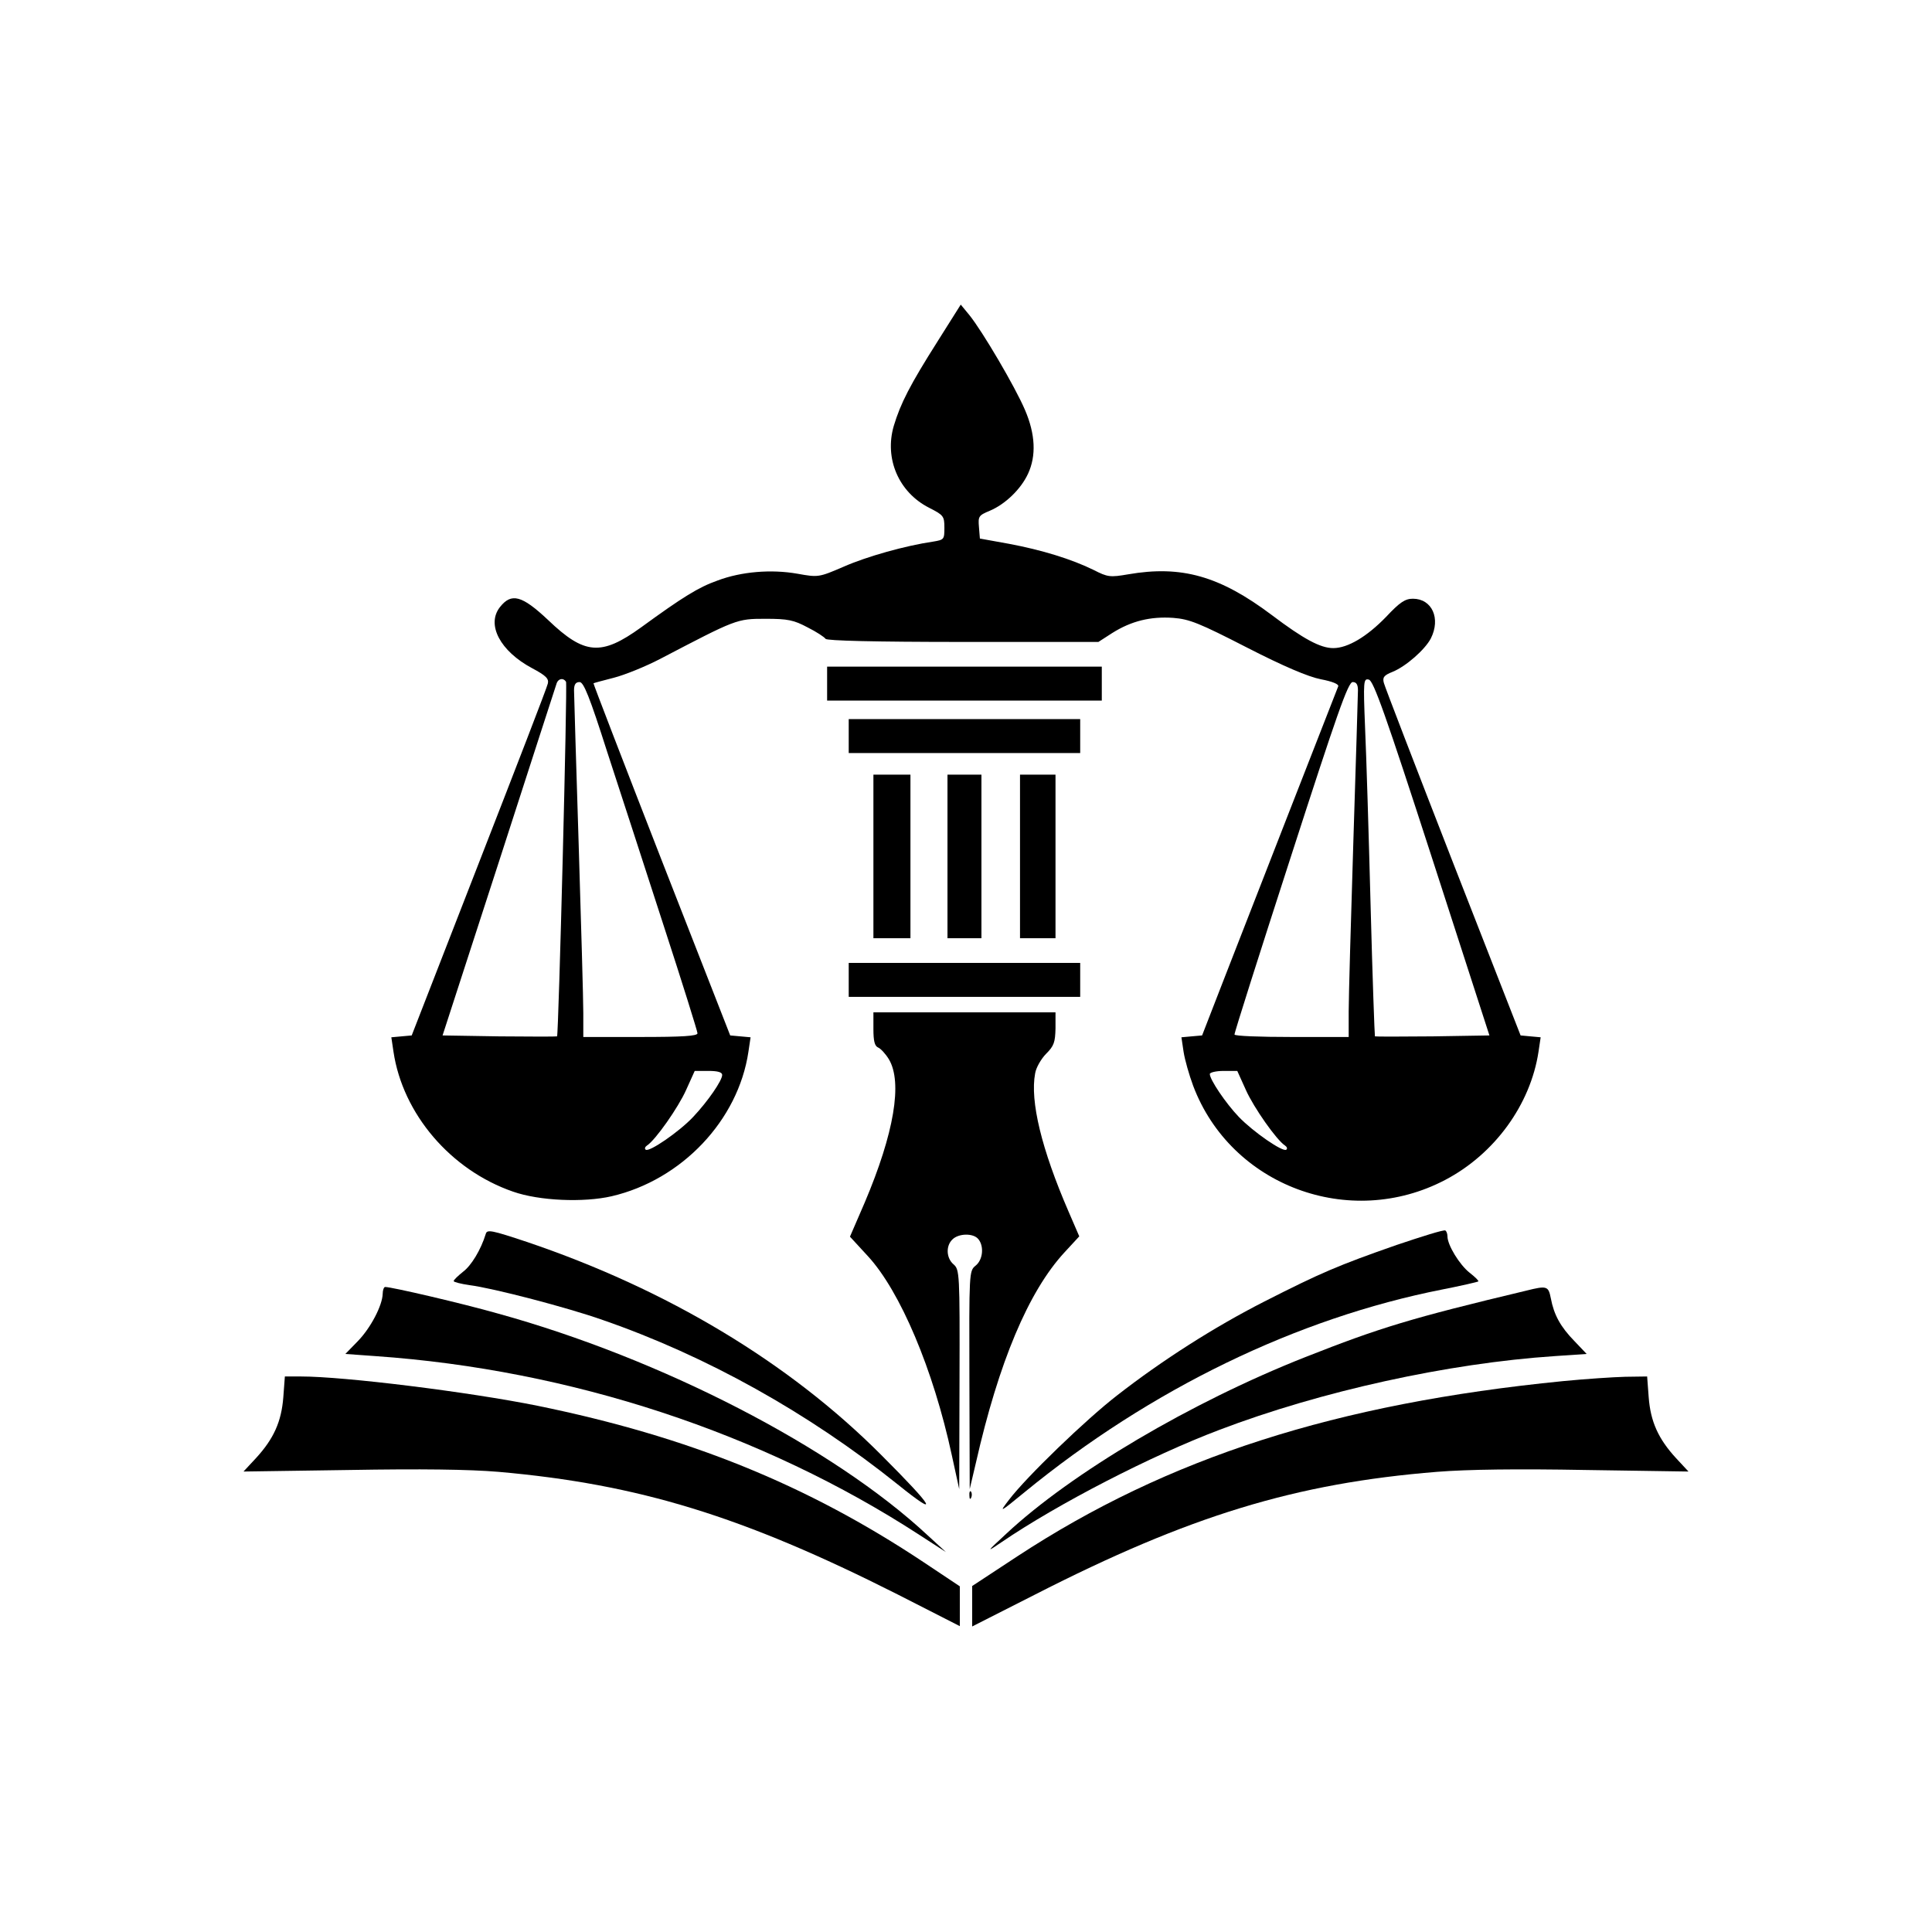 <?xml version="1.0" standalone="no"?>
<!DOCTYPE svg PUBLIC "-//W3C//DTD SVG 20010904//EN"
 "http://www.w3.org/TR/2001/REC-SVG-20010904/DTD/svg10.dtd">
<svg version="1.0" xmlns="http://www.w3.org/2000/svg"
 width="626pt" height="626pt" viewBox="0 0 626 626"
 preserveAspectRatio="xMidYMid meet">

<g transform="translate(0,626) scale(0.1,-0.1)"
fill="#000000" stroke="none">
<path d="M3038 5154 c-90 -142 -120 -201 -142 -274 -31 -106 16 -215 114 -265
47 -24 50 -27 50 -65 0 -38 -1 -39 -37 -45 -89 -13 -214 -48 -289 -81 -81 -35
-83 -35 -150 -23 -85 15 -182 7 -259 -22 -62 -22 -112 -53 -248 -152 -129 -93
-183 -89 -301 24 -85 80 -119 89 -156 42 -45 -57 1 -143 104 -198 45 -24 55
-34 51 -50 -2 -11 -103 -272 -223 -580 l-218 -560 -33 -3 -33 -3 7 -47 c30
-201 185 -383 387 -453 85 -30 229 -36 320 -15 227 53 410 246 443 468 l7 47
-33 3 -33 3 -223 570 c-122 313 -221 570 -220 571 1 1 31 9 66 18 35 9 102 36
150 61 247 129 248 130 341 130 73 0 92 -4 137 -28 28 -14 54 -31 58 -37 4 -6
158 -10 445 -10 l439 0 45 29 c62 39 124 54 197 49 53 -4 85 -17 239 -96 119
-61 199 -95 240 -103 37 -7 59 -16 56 -23 -7 -17 -301 -771 -375 -961 l-66
-170 -34 -3 -33 -3 7 -47 c4 -26 18 -75 31 -110 122 -324 507 -468 817 -305
160 84 276 244 302 415 l7 47 -33 3 -32 3 -219 560 c-120 308 -221 570 -224
582 -5 18 0 25 28 36 44 18 105 72 124 108 33 65 4 129 -58 129 -25 0 -42 -11
-87 -59 -62 -64 -124 -101 -171 -101 -42 0 -97 30 -199 107 -169 127 -293 162
-466 132 -58 -10 -66 -9 -111 14 -71 35 -168 65 -275 85 l-94 17 -3 37 c-3 35
-1 38 35 53 50 21 101 70 124 120 27 58 24 128 -10 207 -32 75 -138 255 -180
307 l-28 34 -75 -119z m-1204 -1103 c5 -8 -24 -1142 -29 -1149 -1 -1 -85 -1
-187 0 l-184 3 183 564 c100 311 185 571 187 578 6 15 22 17 30 4z m2806 -571
l186 -575 -184 -3 c-102 -1 -186 -1 -187 0 -1 2 -8 192 -14 423 -6 231 -14
491 -18 579 -6 150 -5 158 12 154 15 -2 55 -115 205 -578z m-2672 342 c41
-125 123 -378 183 -563 60 -184 109 -341 109 -347 0 -9 -49 -12 -185 -12
l-185 0 0 78 c0 42 -7 289 -15 547 -8 259 -15 482 -15 498 0 19 5 27 18 27 13
0 32 -46 90 -228z m2432 201 c0 -16 -7 -237 -15 -493 -8 -256 -15 -502 -15
-547 l0 -83 -185 0 c-102 0 -185 3 -185 8 -1 4 81 262 182 574 150 464 186
568 201 568 12 0 17 -8 17 -27z m-2060 -1246 c0 -18 -46 -85 -94 -136 -45 -48
-144 -116 -154 -106 -4 3 -2 9 4 13 28 18 102 124 127 180 l28 62 45 0 c29 0
44 -4 44 -13z m1697 -49 c25 -56 99 -162 127 -180 6 -4 8 -10 4 -13 -10 -10
-108 58 -154 106 -43 45 -94 121 -94 139 0 5 20 10 44 10 l45 0 28 -62z"/>
<path d="M2680 4045 l0 -55 445 0 445 0 0 55 0 55 -445 0 -445 0 0 -55z"/>
<path d="M2750 3875 l0 -55 375 0 375 0 0 55 0 55 -375 0 -375 0 0 -55z"/>
<path d="M2830 3485 l0 -265 60 0 60 0 0 265 0 265 -60 0 -60 0 0 -265z"/>
<path d="M3070 3485 l0 -265 55 0 55 0 0 265 0 265 -55 0 -55 0 0 -265z"/>
<path d="M3305 3485 l0 -265 58 0 57 0 0 265 0 265 -57 0 -58 0 0 -265z"/>
<path d="M2750 3085 l0 -55 375 0 375 0 0 55 0 55 -375 0 -375 0 0 -55z"/>
<path d="M2830 2926 c0 -39 4 -55 15 -60 8 -3 24 -20 35 -38 45 -75 17 -240
-78 -464 l-48 -111 58 -63 c105 -114 212 -367 272 -645 l24 -110 1 355 c1 344
0 356 -19 373 -24 20 -26 60 -4 81 20 20 68 21 84 1 19 -23 15 -67 -9 -86 -21
-17 -21 -22 -20 -371 l1 -353 20 85 c74 326 170 555 287 682 l48 52 -35 81
c-87 201 -125 357 -108 447 3 19 20 48 36 64 25 25 29 37 30 82 l0 52 -295 0
-295 0 0 -54z"/>
<path d="M1574 2262 c-16 -52 -47 -103 -74 -123 -16 -13 -30 -26 -30 -30 0 -3
23 -9 51 -13 78 -10 319 -73 432 -113 335 -116 667 -301 956 -533 138 -111
120 -78 -54 96 -299 300 -695 537 -1148 690 -114 38 -129 41 -133 26z"/>
<path d="M4525 2226 c-189 -66 -245 -90 -428 -183 -163 -83 -332 -191 -477
-304 -101 -78 -294 -264 -351 -339 -33 -43 -31 -42 52 26 407 333 881 563
1353 656 61 12 113 24 116 26 2 2 -10 14 -28 28 -33 26 -72 90 -72 118 0 8 -3
17 -7 19 -5 3 -75 -19 -158 -47z"/>
<path d="M1240 2068 c-1 -38 -39 -111 -81 -154 l-40 -41 97 -7 c633 -44 1255
-249 1764 -580 l85 -55 -60 55 c-306 285 -863 572 -1392 718 -116 33 -344 86
-365 86 -4 0 -8 -10 -8 -22z"/>
<path d="M4945 2078 c-373 -89 -474 -120 -715 -215 -370 -146 -758 -375 -970
-573 -65 -60 -65 -61 -15 -27 182 124 484 280 706 364 328 125 741 216 1087
239 l103 7 -39 41 c-46 47 -67 86 -77 139 -8 40 -12 42 -80 25z"/>
<path d="M918 1733 c-6 -79 -31 -135 -89 -198 l-40 -43 343 5 c232 4 388 2
483 -6 455 -40 792 -144 1293 -397 l202 -103 0 64 0 65 -117 78 c-379 252
-762 407 -1251 507 -223 45 -626 95 -767 95 l-52 0 -5 -67z"/>
<path d="M5065 1785 c-737 -73 -1281 -248 -1769 -568 l-146 -96 0 -65 0 -66
203 103 c501 256 845 361 1303 398 99 8 262 10 482 6 l333 -5 -40 43 c-58 63
-83 119 -89 198 l-5 67 -71 -1 c-39 -1 -129 -7 -201 -14z"/>
<path d="M3141 1414 c0 -11 3 -14 6 -6 3 7 2 16 -1 19 -3 4 -6 -2 -5 -13z"/>
</g>
</svg>
